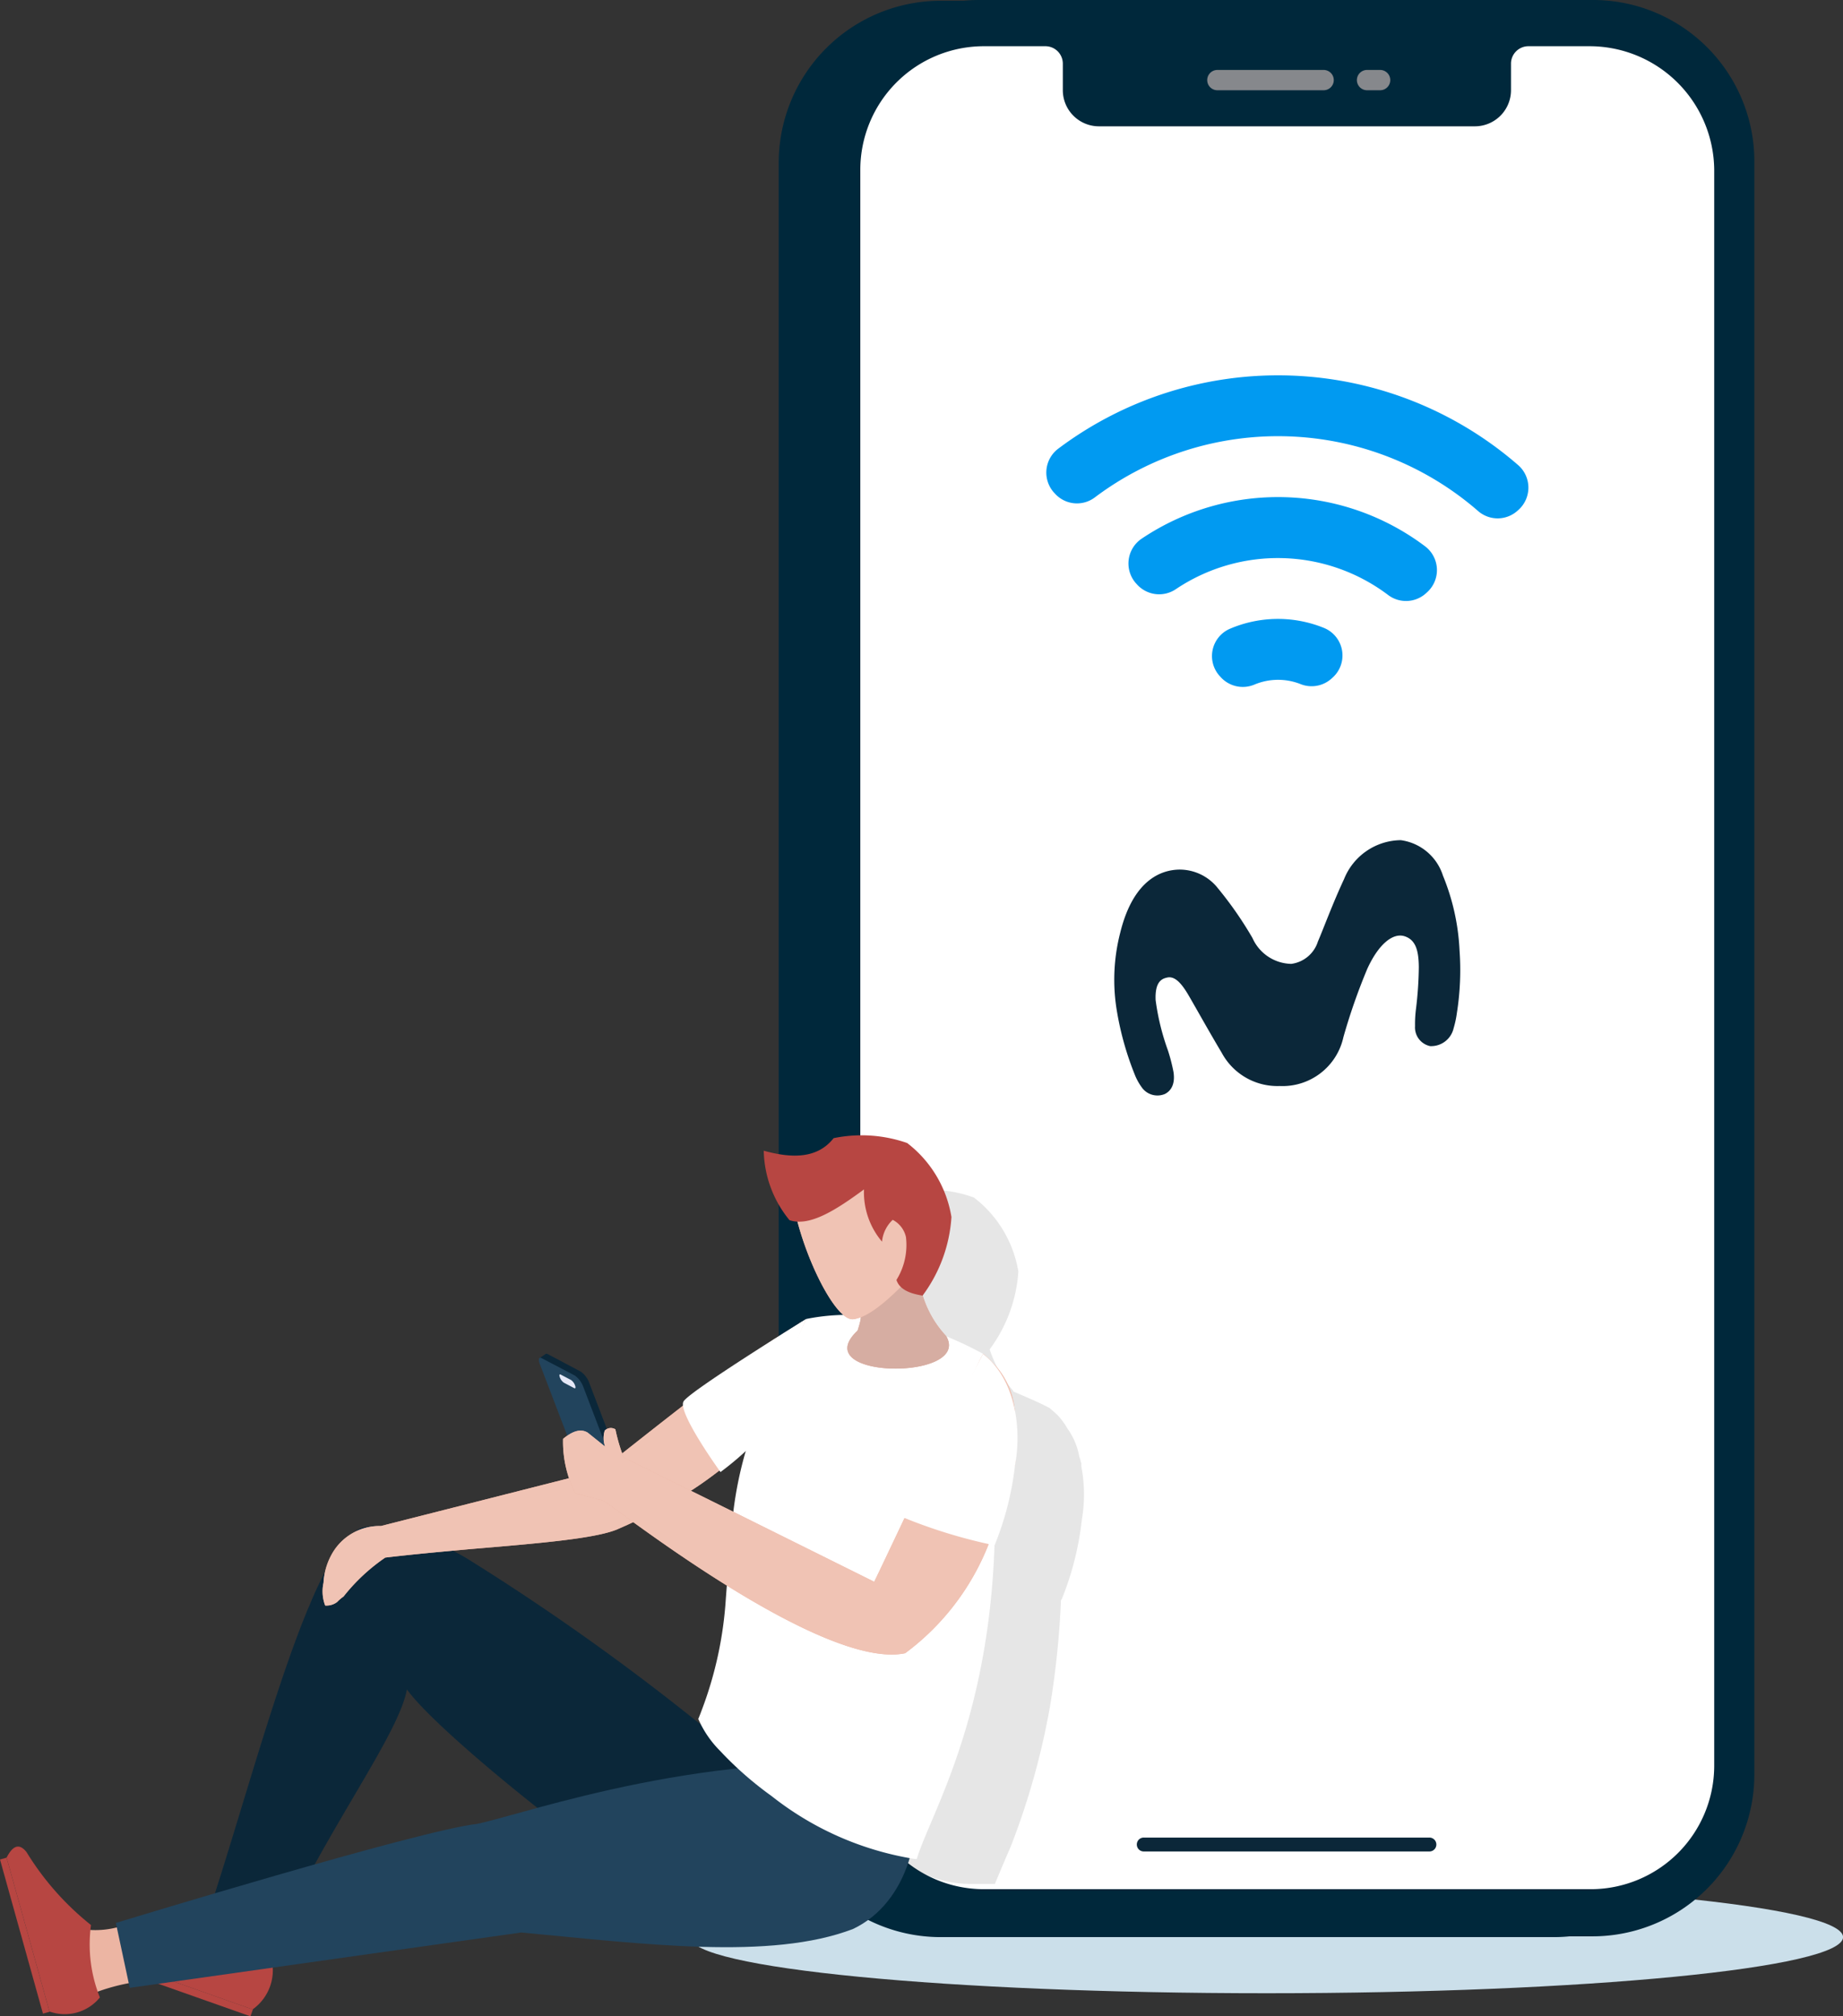 <svg xmlns="http://www.w3.org/2000/svg" width="90.728" height="99.236" viewBox="0 0 90.728 99.236">
    <rect x="0" y="0" width="90.728" height="99.236" fill="#333333" stroke="none"/>
    <defs>
        <clipPath id="clip-path">
            <path id="Rectangle_253" d="M0 0H12.477V34.159H0z" class="cls-1"/>
        </clipPath>
        <clipPath id="clip-path-2">
            <path id="Rectangle_256" d="M0 0H23.79V14.084H0z" class="cls-1"/>
        </clipPath>
        <clipPath id="clip-path-3">
            <path id="Rectangle_257" d="M0 0H5.001V5.24H0z" class="cls-1"/>
        </clipPath>
        <clipPath id="clip-path-4">
            <path id="Rectangle_258" d="M0 0H7.319V8.939H0z" class="cls-1"/>
        </clipPath>
        <clipPath id="clip-path-5">
            <path id="Rectangle_259" d="M0 0H22.305V14.799H0z" class="cls-1"/>
        </clipPath>
        <style>
            .cls-1{fill:none}.cls-3{fill:#00283b}.cls-4{fill:#fff}.cls-5{fill:#0b2739}.cls-7{fill:#019af1}.cls-10{fill:#ecb5a3}.cls-11{fill:#b74642}.cls-12{fill:#22445d}.cls-13{fill:#dfa393}.cls-14{mix-blend-mode:soft-light;isolation:isolate}.cls-16{fill:#f0c3b4}.cls-20{fill:#7ea2ee}
        </style>
    </defs>
    <g id="Group_987" transform="translate(-918.376 8928.175)">
        <path id="Path_1332" fill="#cbdfea" d="M1214.5-8273.1c0 1.524-12.705 2.761-28.378 2.761s-28.379-1.236-28.379-2.761 12.705-2.761 28.379-2.761 28.378 1.235 28.378 2.761" transform="translate(-205.392 -559.736)"/>
        <g id="Group_969" transform="translate(956.714 -8928.175)">
            <path id="Path_1333" d="M1226.635-8927.908H1196.5a7.975 7.975 0 0 0-8 8v79.3a7.975 7.975 0 0 0 8 8h30.134a7.976 7.976 0 0 0 8-8v-79.3a8.024 8.024 0 0 0-8-8" class="cls-3" transform="translate(-1188.503 8927.946)"/>
            <path id="Path_1334" d="M1240.026-8928.175h-30.172a7.975 7.975 0 0 0-8 8v79.3a7.975 7.975 0 0 0 8 8h30.134a7.975 7.975 0 0 0 8-8v-79.3a7.943 7.943 0 0 0-7.96-8" class="cls-3" transform="translate(-1199.962 8928.175)"/>
            <path id="Path_1335" d="M1252.743-8912.151h-3.032a.858.858 0 0 0-.872.872v1.289a1.779 1.779 0 0 1-1.782 1.781h-18.5a1.779 1.779 0 0 1-1.781-1.781v-1.289a.858.858 0 0 0-.872-.872h-3.032a6.083 6.083 0 0 0-6.065 6.064v78.576a6.082 6.082 0 0 0 6.065 6.064h29.906a6.082 6.082 0 0 0 6.065-6.064v-78.576a6.14 6.14 0 0 0-6.1-6.064" class="cls-4" transform="translate(-1212.793 8914.426)"/>
            <path id="Path_1336" d="M1327.095-8290.254h-14.062a.34.34 0 0 1-.341-.342.339.339 0 0 1 .341-.341h14.063a.34.34 0 0 1 .341.341.34.34 0 0 1-.341.342" class="cls-5" transform="translate(-1295.066 8381.376)"/>
            <path id="Path_1337" fill="none" stroke="#86888c" stroke-linecap="round" stroke-linejoin="round" d="M1346.677-8900.4h5.231m2.137 0h.644" transform="translate(-1325.086 8904.342)"/>
        </g>
        <g id="Group_970" transform="translate(969.883 -8909.71)">
            <path id="Path_1338" d="M1281.666-8792.3l.046.05a1.459 1.459 0 0 0 1.958.2 15.005 15.005 0 0 1 18.886.671 1.463 1.463 0 0 0 1.939-.029l.047-.042a1.471 1.471 0 0 0-.026-2.2 18.021 18.021 0 0 0-22.63-.811 1.472 1.472 0 0 0-.219 2.164" class="cls-7" transform="translate(-1281.29 8798.073)"/>
            <path id="Path_1339" d="M1310.172-8751.549l.047.052a1.467 1.467 0 0 0 1.912.228 9.008 9.008 0 0 1 10.445.287 1.462 1.462 0 0 0 1.864-.081l.058-.053a1.468 1.468 0 0 0-.1-2.26 12.03 12.03 0 0 0-13.95-.378 1.471 1.471 0 0 0-.277 2.205" class="cls-7" transform="translate(-1305.75 8761.799)"/>
            <path id="Path_1340" d="M1339.15-8710.738l.049.054a1.471 1.471 0 0 0 1.664.364 3.011 3.011 0 0 1 2.254-.027 1.464 1.464 0 0 0 1.525-.256l.065-.059a1.464 1.464 0 0 0-.411-2.439 6.014 6.014 0 0 0-4.661.043 1.463 1.463 0 0 0-.485 2.32" class="cls-7" transform="translate(-1330.612 8725.546)"/>
        </g>
        <g id="Group_986" transform="translate(918.376 -8872.302)">
            <g id="Group_973" opacity="0.1" transform="translate(40.881 2.686)">
                <g id="Group_972">
                    <g id="Group_971" clip-path="url(#clip-path)">
                        <path id="Path_1341" d="M1218.8-8501.806a1.223 1.223 0 0 1-.021-.278.106.106 0 0 0-.021-.064c0-.043-.021-.064-.021-.107l-.064-.192a3.355 3.355 0 0 0-.492-1.241.3.3 0 0 0-.064-.086 3.7 3.7 0 0 0-.471-.663c-.128-.129-.278-.257-.428-.386-.6-.321-1.2-.557-1.777-.813-.021 0-.021-.021-.021-.043a5.883 5.883 0 0 1-1.156-2.033 7.213 7.213 0 0 0 1.413-3.832 5.793 5.793 0 0 0-2.183-3.639 6.187 6.187 0 0 0-2.569-.364 1.831 1.831 0 0 0-.471.043 2.649 2.649 0 0 0-.578.064 2.327 2.327 0 0 1-2.119.835 5.2 5.2 0 0 1-1.327-.214 5.527 5.527 0 0 0 1.263 3.425c.021 0 .043.021.064 0a.813.813 0 0 0 .321.021 11.074 11.074 0 0 0 2.29 4.666 8.83 8.83 0 0 0-1.841.171l-.021.021v-.021s-.3.193-.749.472v19.115a5.549 5.549 0 0 0 5.566 5.544h1.2c.214-.514.471-1.134.771-1.819a36.353 36.353 0 0 0 1.948-6.957 43.316 43.316 0 0 0 .535-5.223l.021.021a14.591 14.591 0 0 0 1.006-3.96 7.312 7.312 0 0 0 0-2.462" transform="translate(-1206.426 8515.565)"/>
                    </g>
                </g>
            </g>
            <path id="Path_1342" d="M989.151-8276.992l-.3.931s.005.025-.036.089l-.01.016a4.571 4.571 0 0 1-.7 1.255.906.906 0 0 1-.282.22c-.543.272 3.148 1.933 3.148 1.933a2.3 2.3 0 0 1-.017-.621 10.534 10.534 0 0 1 .817-2.08z" class="cls-10" transform="translate(-977.919 8313.538)"/>
            <path id="Path_1343" d="M949.56-8260.466l7.844 2.77a2.361 2.361 0 0 0 .907-2.57 7.442 7.442 0 0 1-3.354-1.786 14.6 14.6 0 0 1-5.039.569c-.645.036-.668.432-.359 1.018" class="cls-11" transform="translate(-944.969 8300.719)"/>
            <path id="Rectangle_254" d="M0 0H0.357V8.332H0z" class="cls-11" transform="translate(4.473 40.589) rotate(-70.552)"/>
            <path id="Path_1344" d="M949.067-8261.94l-.883.271s-.017.019-.089.02h-.018a4.3 4.3 0 0 1-1.35.14.823.823 0 0 1-.323-.1c-.505-.271.211 3.484.211 3.484a2.195 2.195 0 0 1 .472-.35 9.925 9.925 0 0 1 2.053-.5z" class="cls-10" transform="translate(-942.272 8300.622)"/>
            <path id="Path_1345" d="M920.664-8287.273l2.111 7.572a2.23 2.23 0 0 0 2.481-.691 7.037 7.037 0 0 1-.437-3.564 13.779 13.779 0 0 1-3.174-3.59c-.378-.479-.7-.283-.982.273" class="cls-11" transform="translate(-920.339 8322.827)"/>
            <path id="Rectangle_255" d="M0 0H0.337V7.874H0z" class="cls-11" transform="translate(0 35.645) rotate(-15.58)"/>
            <path id="Path_1346" d="M990.927-8380.3l.277.1 2.821 1.047h.01l.287.112c2.472-5.364 5.939-9.938 6.339-12.144 1.364 1.866 6.812 6.2 8.022 7.041l9.8-1.021 2.431.011c-1-.718-2.011-1.467-3.026-2.226l-3.026-2.288a116.485 116.485 0 0 0-11.191-7.929c-.267-.164-.533-.308-.79-.441h-.01a13.657 13.657 0 0 0-1.3-.626 4.627 4.627 0 0 0-3.057-.5 1.1 1.1 0 0 0-.349.174 4.3 4.3 0 0 0-1.231 1.467 18.572 18.572 0 0 0-1.087 2.247c-.062.133-.123.276-.174.41-1.631 4.031-3.252 10.063-4.739 14.565" class="cls-5" transform="translate(-980.63 8418.46)"/>
            <path id="Path_1347" d="M959.248-8305.672l-.683-3.194s14.975-4.571 17.788-4.875c2.522-.536 11.664-3.836 21.321-2.777.829 3.042-.109 6.665-2.822 7.95-4.045 1.55-10.273.736-16.332.173z" class="cls-12" transform="translate(-952.861 8347.633)"/>
            <path id="Path_1348" d="M1160.591-8452.311a5.133 5.133 0 0 0 1.066 1.562 17.173 17.173 0 0 0 2.54 2.229 15.23 15.23 0 0 0 6.95 3.082 1.436 1.436 0 0 0 .2.02c.659-2.229 3.723-6.96 3.849-16.363v-.01c.01-.2.01-.416.01-.63a52.9 52.9 0 0 0-.611-7.842v-.029a18.385 18.385 0 0 0-2.521-1.134 12.551 12.551 0 0 0-3.4-.747 10.2 10.2 0 0 0-2.772.175 26.077 26.077 0 0 0-2.908 6.262c-.029.088-.048.155-.068.233v.009a18.769 18.769 0 0 0-.611 2.986c-.106.766-.174 1.5-.223 2.229-.019.281-.039.572-.048.853-.039.407-.068.814-.1 1.231a18.739 18.739 0 0 1-1.173 5.419c-.058.155-.116.311-.184.465" class="cls-4" transform="translate(-1126.215 8481.041)"/>
            <path id="Path_1349" d="M1054.119-8470.713l-2.9 6.256a15.25 15.25 0 0 1-1.356 1.184l-.009.009c-.425.326-.877.66-1.41 1-.5.307-1.04.633-1.645.949-.316.162-.642.334-.994.5-.3.145-.615.289-.931.425-.009 0-.009.009-.018.009-1.085.47-3.9.7-7.177.977h-.009c-1.374.126-2.82.253-4.266.425a9.28 9.28 0 0 0-2.052 1.916 2.112 2.112 0 0 0-.316.271.867.867 0 0 1-.588.172 1.96 1.96 0 0 1-.081-1.121v-.009a3.235 3.235 0 0 1 .389-1.365 2.694 2.694 0 0 1 2.441-1.419l9.256-2.351h.009l.669-.172.144-.036h.018l.208-.045h.009l.551-.154c.172-.135.335-.271.506-.406a3.479 3.479 0 0 1 .289-.217.2.2 0 0 1 .091-.082l.009-.009a.452.452 0 0 0 .1-.09c1.04-.823 2.052-1.618 3.019-2.369.09-.071.172-.135.262-.208 1.455-1.111 2.848-2.133 4.221-3.055a.25.25 0 0 1 .054-.027c.136-.081.28-.181.416-.271.289-.181.542-.334.723-.451a1.706 1.706 0 0 1 .235-.146c.072-.045.117-.072.135-.081" class="cls-13" transform="translate(-1014.44 8479.765)"/>
            <g id="Group_976" class="cls-14" transform="translate(15.889 9.052)">
                <g id="Group_975">
                    <g id="Group_974" clip-path="url(#clip-path-2)">
                        <path id="Path_1350" d="M1054.119-8470.713l-2.9 6.256a15.25 15.25 0 0 1-1.356 1.184l-.009.009c-.425.326-.877.66-1.41 1-.5.307-1.04.633-1.645.949-.316.162-.642.334-.994.5-.3.145-.615.289-.931.425-.009 0-.009.009-.018.009-1.085.47-3.9.7-7.177.977h-.009c-1.374.126-2.82.253-4.266.425a9.28 9.28 0 0 0-2.052 1.916 2.112 2.112 0 0 0-.316.271.867.867 0 0 1-.588.172 1.96 1.96 0 0 1-.081-1.121v-.009a3.235 3.235 0 0 1 .389-1.365 2.694 2.694 0 0 1 2.441-1.419l9.256-2.351h.009l.669-.172.144-.036h.018l.208-.045h.009l.551-.154c.172-.135.335-.271.506-.406a3.479 3.479 0 0 1 .289-.217.2.2 0 0 1 .091-.082l.009-.009a.452.452 0 0 0 .1-.09c1.04-.823 2.052-1.618 3.019-2.369.09-.071.172-.135.262-.208 1.455-1.111 2.848-2.133 4.221-3.055a.25.25 0 0 1 .054-.027c.136-.081.28-.181.416-.271.289-.181.542-.334.723-.451a1.706 1.706 0 0 1 .235-.146c.072-.045.117-.072.135-.081" class="cls-16" transform="translate(-1030.329 8470.713)"/>
                    </g>
                </g>
            </g>
            <path id="Path_1351" d="M1217.164-8486.836c1.256 2.2-6.939 2.132-4.366-.278.26-.814.226-.906-.238-1.547l3.216-1.821a5.144 5.144 0 0 0 1.389 3.646" class="cls-13" transform="translate(-1170.58 8496.729)"/>
            <g id="Group_979" class="cls-14" transform="translate(41.714 6.246)">
                <g id="Group_978">
                    <g id="Group_977" clip-path="url(#clip-path-3)">
                        <path id="Path_1352" fill="#d6ada2" d="M1217.164-8486.836c1.256 2.2-6.939 2.132-4.366-.278.26-.814.226-.906-.238-1.547l3.216-1.821a5.144 5.144 0 0 0 1.389 3.646" transform="translate(-1212.294 8490.482)"/>
                    </g>
                </g>
            </g>
            <path id="Path_1353" d="M1199.115-8527.379c-1.112 1.221-2.39 2.532-3.337 2.652-1.085.15-3.345-4.992-3.05-7.384a8.266 8.266 0 0 1 4.339-1.552l2.954 3.049z" class="cls-10" transform="translate(-1153.768 8533.78)"/>
            <g id="Group_982" class="cls-14" transform="translate(38.934 0.118)">
                <g id="Group_981">
                    <g id="Group_980" clip-path="url(#clip-path-4)">
                        <path id="Path_1354" d="M1199.115-8527.379c-1.112 1.221-2.39 2.532-3.337 2.652-1.085.15-3.345-4.992-3.05-7.384a8.266 8.266 0 0 1 4.339-1.552l2.954 3.049z" class="cls-16" transform="translate(-1192.702 8533.662)"/>
                    </g>
                </g>
            </g>
            <path id="Path_1355" d="M1134.11-8411.515l.293-.2-.413-.291z" class="cls-20" transform="translate(-1103.389 8429.386)"/>
            <path id="Path_1356" d="M1107.522-8458.675v.009c-.009-.009-.018 0-.018.01z" class="cls-20" transform="translate(-1080.662 8469.436)"/>
            <path id="Path_1357" d="M1109.934-8451.817l-1.645-.858a1.231 1.231 0 0 1-.416-.561l-1.926-5.026-.353-.262.271-.181c0-.01.009-.019.018-.01.027-.026.054-.018.1 0l1.636.868a1.18 1.18 0 0 1 .416.561l1.979 5.171c.091.244.054.37-.081.3" class="cls-5" transform="translate(-1079.024 8469.483)"/>
            <path id="Path_1358" d="M1109.393-8450.422l-1.641-.861a1.208 1.208 0 0 1-.414-.562l-1.98-5.176c-.091-.237-.053-.372.084-.3l1.641.861a1.209 1.209 0 0 1 .414.562l1.98 5.176c.091.237.053.372-.084.3" class="cls-12" transform="translate(-1078.779 8468.29)"/>
            <path id="Path_1359" fill="#e5e8f7" d="M1113.142-8450.88l-.514-.271a.554.554 0 0 1-.191-.258c-.042-.11-.025-.172.039-.139l.515.271a.547.547 0 0 1 .191.259c.042.109.025.171-.039.138" transform="translate(-1084.875 8463.326)"/>
            <path id="Path_1360" d="M1188.222-8531.825c-1.343.983-2.656 1.849-3.666 1.513a5.554 5.554 0 0 1-1.268-3.419c1.411.39 2.649.387 3.44-.618a6.817 6.817 0 0 1 3.62.239 5.759 5.759 0 0 1 2.18 3.643 7.251 7.251 0 0 1-1.421 3.867c-.628-.1-1.133-.3-1.286-.771a3.258 3.258 0 0 0 .467-2.114 1.267 1.267 0 0 0-.651-.844 1.694 1.694 0 0 0-.527 1.074 3.765 3.765 0 0 1-.887-2.57" class="cls-11" transform="translate(-1145.69 8534.492)"/>
            <path id="Path_1361" d="M1135.915-8453.2c-.081.172-.136.344-.208.516-.271.643-.895 2.9-1.085 3.363a12.256 12.256 0 0 1-4.113 5.378c-4.095.859-14.3-7.2-14.861-7.512l-1.374-.353a5.648 5.648 0 0 1-.606-2.685c.425-.344.832-.533 1.211-.308l.859.688a1.233 1.233 0 0 1-.018-.787.42.42 0 0 1 .524-.062 8.73 8.73 0 0 0 .407 1.383l3.3 1.636 2.1 1.04 6.933 3.443c.018-.018.66-1.374 1.5-3.146 1.392-2.9 3.3-6.924 3.751-7.864l.046-.082.054-.107v-.01l.009-.009a3.312 3.312 0 0 1 .416.38 3.784 3.784 0 0 1 1.13 2.287.106.106 0 0 1 .009.072 14.284 14.284 0 0 1 .018 2.738" class="cls-10" transform="translate(-1085.949 8469.436)"/>
            <g id="Group_985" class="cls-14" transform="translate(27.716 10.76)">
                <g id="Group_984">
                    <g id="Group_983" clip-path="url(#clip-path-5)">
                        <path id="Path_1362" d="M1135.915-8453.2c-.081.172-.136.344-.208.516-.271.643-.895 2.9-1.085 3.363a12.256 12.256 0 0 1-4.113 5.378c-4.095.859-14.3-7.2-14.861-7.512l-1.374-.353a5.648 5.648 0 0 1-.606-2.685c.425-.344.832-.533 1.211-.308l.859.688a1.233 1.233 0 0 1-.018-.787.42.42 0 0 1 .524-.062 8.73 8.73 0 0 0 .407 1.383l3.3 1.636 2.1 1.04 6.933 3.443c.018-.018.66-1.374 1.5-3.146 1.392-2.9 3.3-6.924 3.751-7.864l.046-.082.054-.107v-.01l.009-.009a3.312 3.312 0 0 1 .416.38 3.784 3.784 0 0 1 1.13 2.287.106.106 0 0 1 .009.072 14.284 14.284 0 0 1 .018 2.738" class="cls-16" transform="translate(-1113.666 8458.675)"/>
                    </g>
                </g>
            </g>
            <path id="Path_1363" d="M1157.11-8463.241s-2.141-2.957-1.817-3.48 6.032-4.053 6.032-4.053l-2.69 6.233a14.9 14.9 0 0 1-1.525 1.3" class="cls-4" transform="translate(-1121.641 8479.817)"/>
            <path id="Path_1364" d="M1230.368-8450.755c.08.048.159.1.255.144a25.6 25.6 0 0 0 4.428 1.345 14.876 14.876 0 0 0 1.006-3.942c.35-1.889-.016-4.271-1.578-5.482l-.064.128z" class="cls-4" transform="translate(-1186.089 8469.449)"/>
        </g>
        <path id="Path_1365" d="M1308.1-8635.425c-.789.013-2.246.4-2.911 3.118a9.274 9.274 0 0 0-.154 3.888 14.908 14.908 0 0 0 .907 3.169 2.838 2.838 0 0 0 .353.6.946.946 0 0 0 1.091.271c.247-.121.531-.415.428-1.086a8.848 8.848 0 0 0-.274-1.062 11.716 11.716 0 0 1-.606-2.48c-.038-.93.328-1.052.572-1.105.409-.09.753.36 1.079.923.389.673 1.056 1.865 1.6 2.774a3.112 3.112 0 0 0 2.853 1.642 3.068 3.068 0 0 0 3.142-2.41 29.5 29.5 0 0 1 1.172-3.352c.532-1.174 1.241-1.8 1.839-1.609.555.178.693.72.7 1.517a18.029 18.029 0 0 1-.139 2.054 5.926 5.926 0 0 0-.047.855.939.939 0 0 0 .743.981 1.135 1.135 0 0 0 1.158-.886 4.857 4.857 0 0 0 .16-.751 13.522 13.522 0 0 0 .13-3.071 11 11 0 0 0-.817-3.682 2.533 2.533 0 0 0-2.077-1.746 3.044 3.044 0 0 0-2.791 1.916c-.563 1.205-1.014 2.441-1.287 3.072a1.593 1.593 0 0 1-1.311 1.1 2.136 2.136 0 0 1-1.909-1.269 18.187 18.187 0 0 0-1.7-2.449 2.4 2.4 0 0 0-1.904-.922z" class="cls-5" transform="translate(-331.669 -249.952)"/>
    </g>
</svg>
